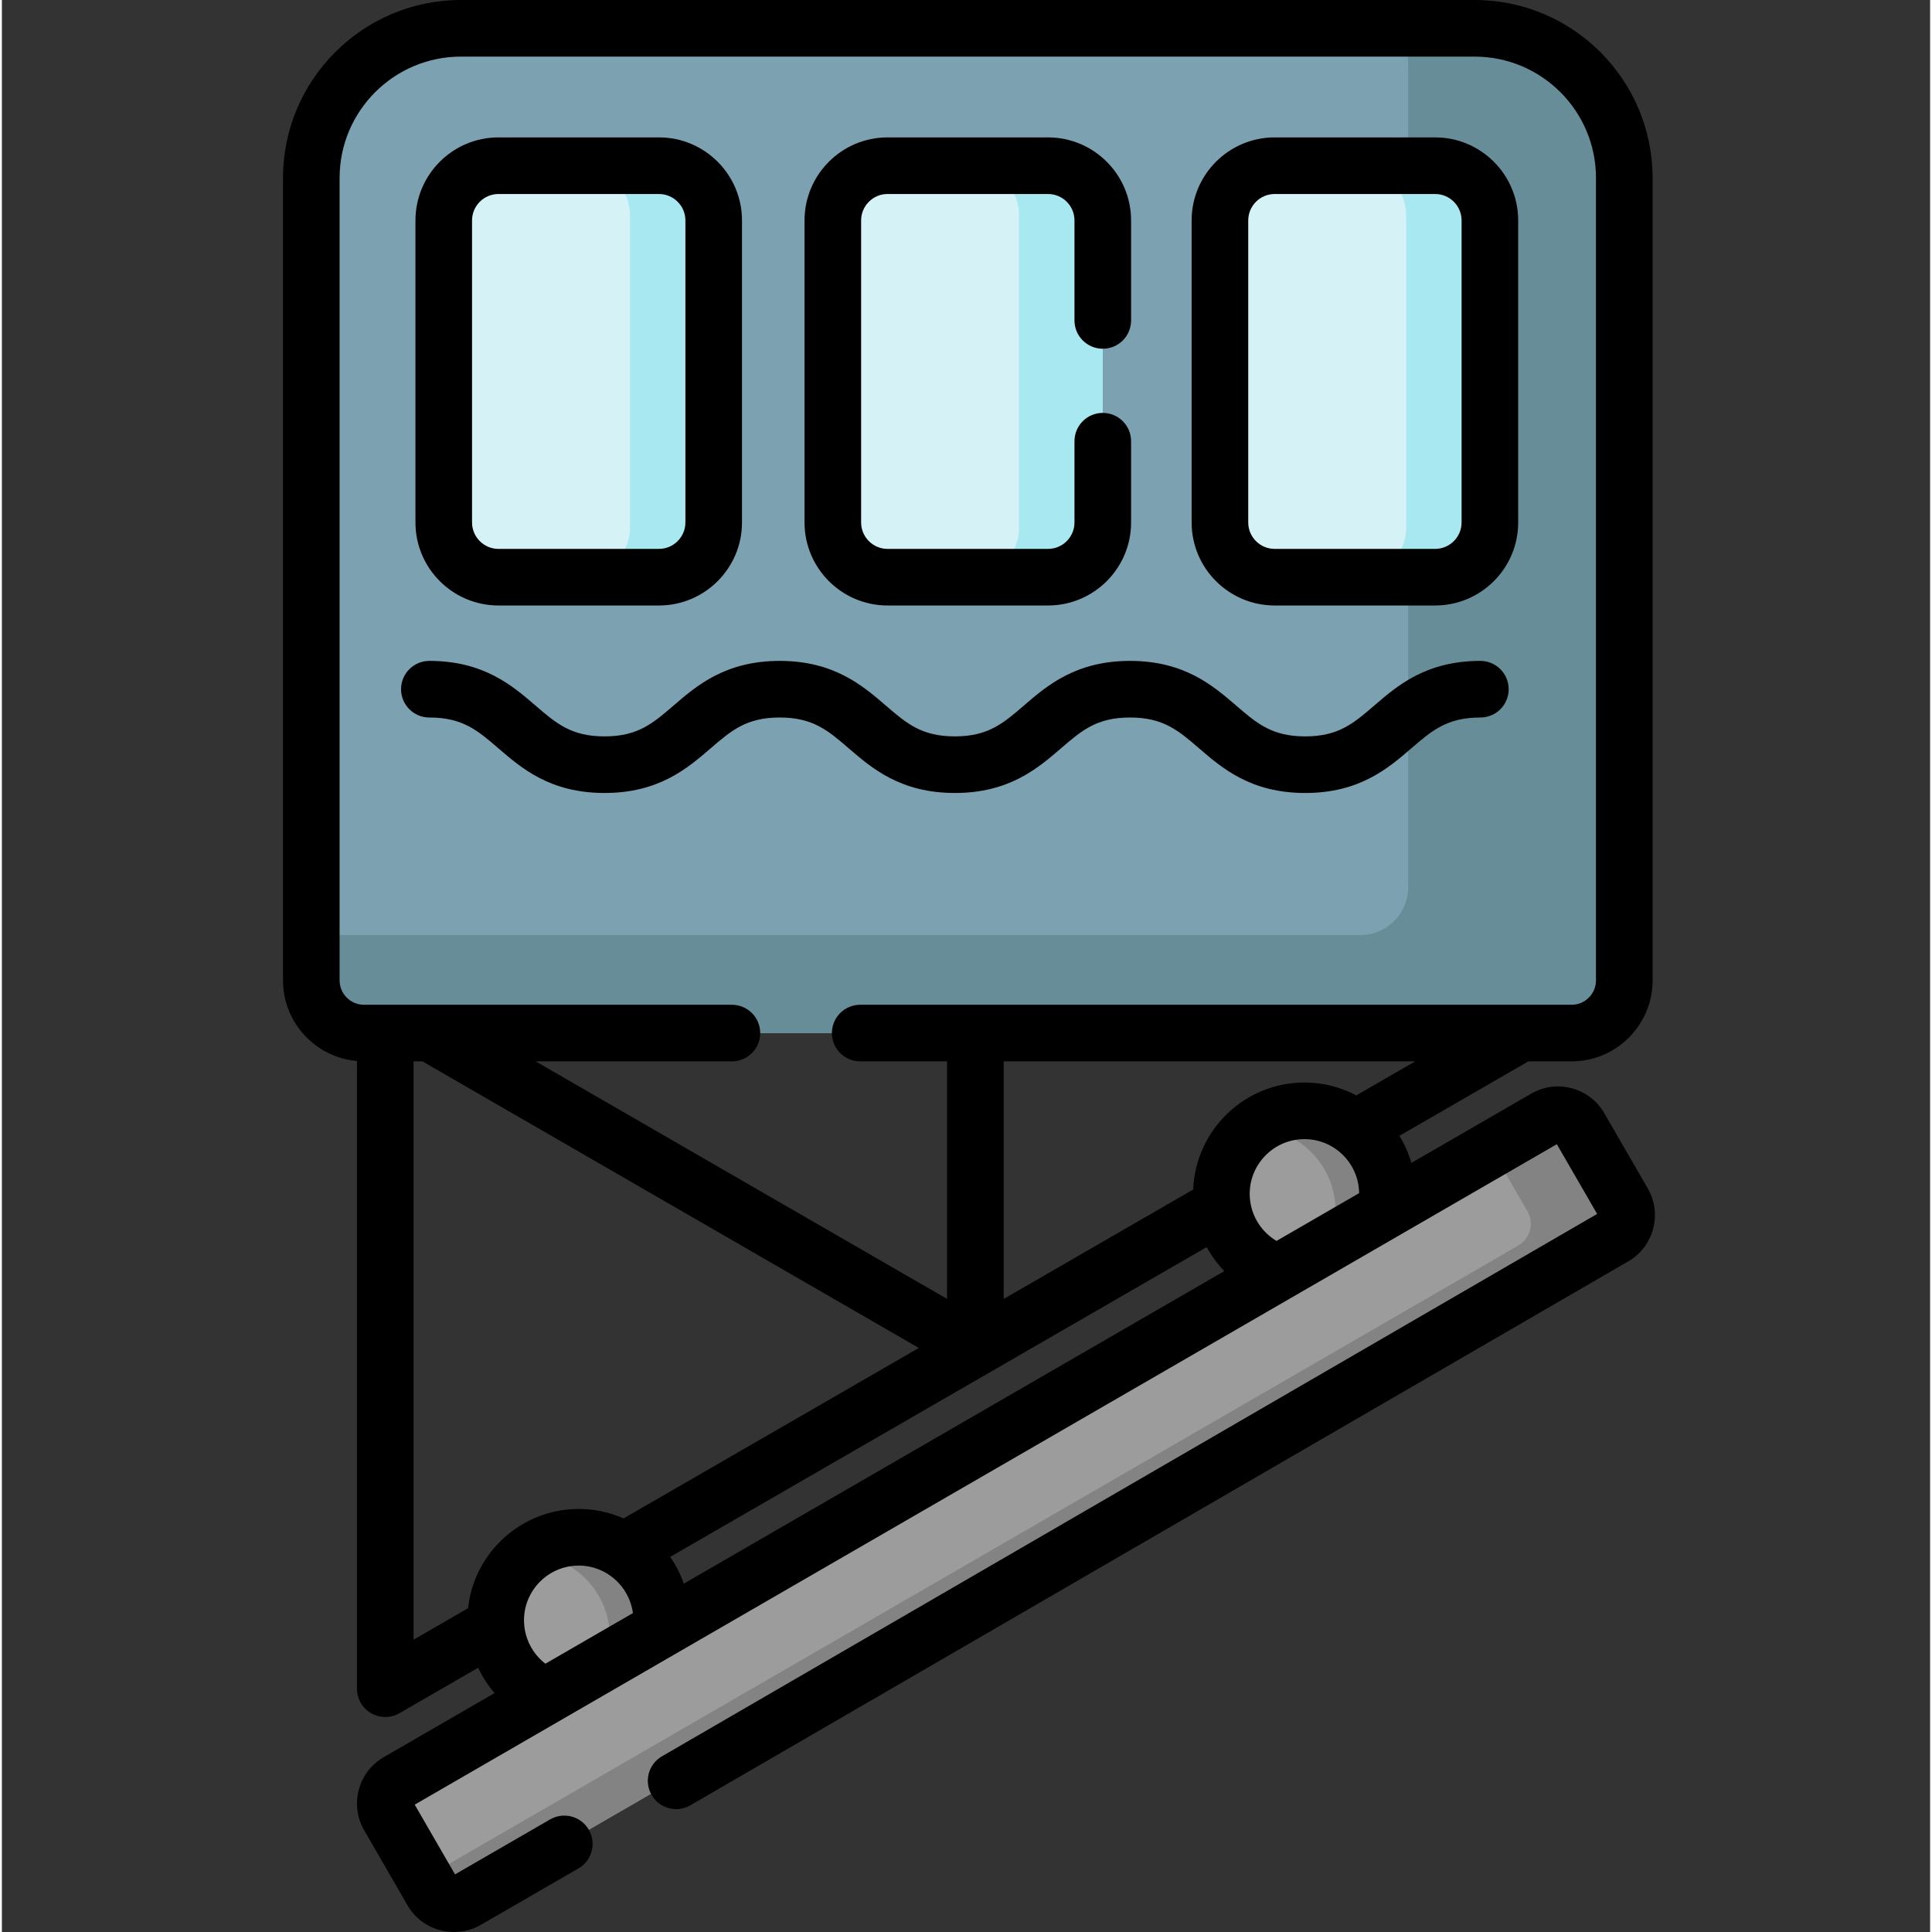 <svg height="511pt" viewBox="-74 0 511 511.999" width="511pt" xmlns="http://www.w3.org/2000/svg"><rect x="-74" y="0" width="511" height="511.999" fill="#333333" stroke="none"/><path d="m343.953 273.773h-323.949c-6.629 0-12.004-5.375-12.004-12v-214.621c0-21.898 17.754-39.652 39.652-39.652h271.297c20.438 0 37.004 16.566 37.004 37.004v217.27c0 6.629-5.371 12-12 12zm0 0" fill="#7ca1b1"/><path d="m318.949 7.5h-21.73c.945 3.223 1.461 6.629 1.461 10.16v217.426c0 7.023-5.695 12.719-12.719 12.719h-277.961v13.969c0 6.629 5.375 12 12.004 12h323.949c6.629 0 12-5.371 12-12v-217.27c0-20.438-16.566-37.004-37.004-37.004zm0 0" fill="#678d98"/><g fill="#d5f3f7"><path d="m101.637 152.961h-44.035c-8.012 0-14.504-6.496-14.504-14.504v-80.039c0-8.012 6.492-14.504 14.504-14.504h44.035c7.18 0 13 5.82 13 13v83.047c0 7.18-5.82 13-13 13zm0 0"/><path d="m204.746 152.961h-44.035c-8.008 0-14.504-6.496-14.504-14.504v-80.039c0-8.012 6.496-14.504 14.504-14.504h44.035c7.18 0 13 5.82 13 13v83.047c0 7.18-5.82 13-13 13zm0 0"/><path d="m307.332 152.961h-44.031c-8.012 0-14.508-6.496-14.508-14.504v-80.039c0-8.012 6.496-14.504 14.508-14.504h44.031c7.184 0 13.004 5.82 13.004 13v83.047c0 7.18-5.824 13-13.004 13zm0 0"/></g><path d="m101.637 43.914h-22.398c7.301 0 13.215 5.918 13.215 13.215v82.613c0 7.301-5.918 13.219-13.215 13.219h22.398c7.18 0 13-5.82 13-13.004v-83.043c0-7.18-5.82-13-13-13zm0 0" fill="#a7e8f1"/><path d="m204.746 43.914h-22.398c7.301 0 13.219 5.918 13.219 13.215v82.613c0 7.301-5.918 13.219-13.219 13.219h22.398c7.18 0 13-5.82 13-13.004v-83.043c0-7.18-5.82-13-13-13zm0 0" fill="#a7e8f1"/><path d="m307.332 43.914h-22.395c7.297 0 13.215 5.918 13.215 13.215v82.613c0 7.301-5.918 13.219-13.215 13.219h22.395c7.184 0 13.004-5.82 13.004-13.004v-83.043c0-7.18-5.824-13-13.004-13zm0 0" fill="#a7e8f1"/><path d="m100.871 429.398c0 12.156-9.852 22.008-22.004 22.008-12.152 0-22.008-9.852-22.008-22.008 0-12.152 9.855-22.004 22.008-22.004 12.152 0 22.004 9.852 22.004 22.004zm0 0" fill="#9c9c9c"/><path d="m293.195 316.387c0 12.152-9.852 22.004-22.008 22.004-12.152 0-22.004-9.852-22.004-22.004 0-12.156 9.852-22.008 22.004-22.008 12.156 0 22.008 9.852 22.008 22.008zm0 0" fill="#9c9c9c"/><path d="m78.867 407.395c-5.02 0-9.641 1.684-13.344 4.512 11.957.227 21.586 9.98 21.586 21.996 0 7.133-3.398 13.473-8.664 17.492.141.004.281.012.422.012 12.152 0 22.004-9.852 22.004-22.008 0-12.152-9.852-22.004-22.004-22.004zm0 0" fill="#838383"/><path d="m271.188 294.379c-5.016 0-9.641 1.684-13.344 4.512 11.961.227 21.586 9.984 21.586 21.996 0 7.133-3.398 13.473-8.66 17.492.141.004.277.012.418.012 12.156 0 22.008-9.852 22.008-22.004 0-12.156-9.852-22.008-22.008-22.008zm0 0" fill="#838383"/><path d="m40.008 501.203-11.512-19.922c-1.844-3.188-.754-7.266 2.438-9.109l304.109-175.855c3.188-1.844 7.27-.75 9.113 2.438l11.512 19.918c1.844 3.191.754 7.27-2.434 9.113l-304.113 175.855c-3.188 1.844-7.27.75-9.113-2.438zm0 0" fill="#9c9c9c"/><path d="m355.672 318.672-11.516-19.918c-1.844-3.188-5.922-4.281-9.113-2.438l-14.254 8.242 9.492 16.426c1.844 3.188.754 7.27-2.434 9.109l-289.859 167.617 2.02 3.492c1.844 3.188 5.922 4.277 9.113 2.438l304.113-175.855c3.188-1.844 4.277-5.922 2.438-9.113zm0 0" fill="#838383"/><path d="m57.602 160.461h42.527c12.137 0 22.008-9.871 22.008-22.004v-80.039c0-12.133-9.871-22.008-22.008-22.008h-42.527c-12.133 0-22.004 9.875-22.004 22.008v80.039c0 12.133 9.871 22.004 22.004 22.004zm-7.004-102.043c0-3.863 3.145-7.004 7.004-7.004h42.527c3.863 0 7.008 3.141 7.008 7.004v80.039c0 3.859-3.145 7.004-7.008 7.004h-42.527c-3.859 0-7.004-3.145-7.004-7.004zm0 0"/><path d="m160.711 160.461h42.531c12.133 0 22.008-9.871 22.008-22.004v-21.535c0-4.145-3.359-7.5-7.504-7.5-4.141 0-7.5 3.355-7.5 7.5v21.535c0 3.859-3.141 7.004-7.004 7.004h-42.531c-3.859 0-7.004-3.145-7.004-7.004v-80.039c0-3.863 3.145-7.004 7.004-7.004h42.531c3.863 0 7.004 3.141 7.004 7.004v26.5c0 4.145 3.359 7.5 7.5 7.5 4.145 0 7.504-3.355 7.504-7.5v-26.5c0-12.133-9.875-22.008-22.008-22.008h-42.531c-12.133 0-22.004 9.875-22.004 22.008v80.039c0 12.133 9.871 22.004 22.004 22.004zm0 0"/><path d="m263.301 160.461h42.527c12.137 0 22.008-9.871 22.008-22.004v-80.039c0-12.133-9.871-22.008-22.008-22.008h-42.527c-12.137 0-22.008 9.875-22.008 22.008v80.039c0 12.133 9.871 22.004 22.008 22.004zm-7.004-102.043c0-3.863 3.141-7.004 7.004-7.004h42.527c3.863 0 7.004 3.141 7.004 7.004v80.039c0 3.859-3.141 7.004-7.004 7.004h-42.527c-3.863 0-7.004-3.145-7.004-7.004zm0 0"/><path d="m362.164 314.918-11.516-19.918c-1.895-3.277-4.949-5.617-8.605-6.598-3.656-.977-7.477-.477-10.754 1.422l-31.762 18.363c-.738-2.551-1.809-4.965-3.168-7.184l34.176-19.73h11.461c11.832 0 21.461-9.625 21.461-21.461v-212.66c0-26-21.152-47.152-47.152-47.152h-268.656c-25.996 0-47.148 21.152-47.148 47.152v212.66c0 11.207 8.637 20.418 19.598 21.367v166.34c0 2.68 1.43 5.156 3.75 6.496 1.16.672 2.457 1.008 3.75 1.008 1.297 0 2.594-.336 3.754-1.008l20.855-12.043c1.148 2.422 2.609 4.684 4.359 6.711l-29.391 16.996c-6.762 3.91-9.086 12.594-5.176 19.355l11.516 19.922c3.969 6.871 12.812 8.961 19.359 5.176l25.926-14.984c3.586-2.074 4.812-6.664 2.738-10.25-2.074-3.586-6.664-4.812-10.25-2.738l-25.203 14.57-10.684-18.48 302.672-175.023 10.684 18.48-247.84 143.738c-3.586 2.078-4.805 6.668-2.727 10.25 2.078 3.586 6.668 4.805 10.25 2.727l248.543-144.141c3.277-1.895 5.621-4.953 6.602-8.609.977-3.656.473-7.477-1.422-10.754zm-98.375 13.938c-4.34-2.574-7.105-7.273-7.105-12.469 0-8 6.508-14.508 14.504-14.508 7.938 0 14.395 6.406 14.496 14.316zm-160.691 83.738 142.195-82.102c1.262 2.32 2.82 4.465 4.652 6.367l-143.223 82.82c-.891-2.535-2.113-4.918-3.625-7.086zm181.832-122.309c-4.109-2.172-8.781-3.406-13.742-3.406-15.883 0-28.871 12.617-29.477 28.355l-50.227 29v-62.957h109.047zm-269.43-30.473v-212.66c0-17.727 14.422-32.148 32.148-32.148h268.656c17.727 0 32.148 14.422 32.148 32.148v212.66c0 3.562-2.898 6.461-6.457 6.461h-188.531c-4.145 0-7.504 3.355-7.504 7.5 0 4.145 3.359 7.5 7.504 7.5h23.02v62.953l-109.031-62.953h52.008c4.141 0 7.5-3.355 7.5-7.5 0-4.145-3.359-7.5-7.5-7.5h-97.5c-3.562 0-6.461-2.898-6.461-6.461zm19.602 21.461h2.359c.062.039.125.082.191.117l131.344 75.832-78.246 45.176c-3.641-1.605-7.656-2.508-11.883-2.508-15.184 0-27.727 11.535-29.328 26.301l-14.438 8.336zm29.262 148.125c0-7.996 6.504-14.504 14.504-14.504 7.348 0 13.418 5.496 14.363 12.59l-23.203 13.414c-3.512-2.715-5.664-6.961-5.664-11.5zm0 0"/><path d="m271.391 210.148c-14.395 0-22-6.555-28.109-11.82-5.512-4.75-9.496-8.18-18.316-8.18-8.82 0-12.801 3.43-18.312 8.18-6.113 5.27-13.719 11.82-28.109 11.82s-21.996-6.555-28.109-11.82c-5.512-4.75-9.492-8.18-18.312-8.18-8.816 0-12.801 3.43-18.312 8.18-6.113 5.27-13.719 11.82-28.109 11.82s-21.996-6.555-28.105-11.82c-5.512-4.75-9.496-8.18-18.312-8.18-4.145 0-7.504-3.359-7.504-7.504 0-4.141 3.359-7.5 7.504-7.5 14.391 0 21.996 6.555 28.105 11.82 5.512 4.75 9.492 8.184 18.312 8.184 8.82 0 12.801-3.434 18.312-8.184 6.113-5.266 13.719-11.82 28.109-11.82s21.996 6.555 28.109 11.82c5.512 4.75 9.492 8.184 18.312 8.184 8.816 0 12.801-3.434 18.312-8.184 6.113-5.266 13.719-11.82 28.109-11.82s21.996 6.555 28.109 11.82c5.512 4.75 9.496 8.184 18.316 8.184s12.805-3.434 18.316-8.184c6.109-5.266 13.715-11.82 28.109-11.82 4.145 0 7.5 3.359 7.5 7.5 0 4.145-3.355 7.504-7.5 7.504-8.82 0-12.805 3.43-18.316 8.18-6.109 5.266-13.715 11.82-28.109 11.82zm0 0"/></svg>